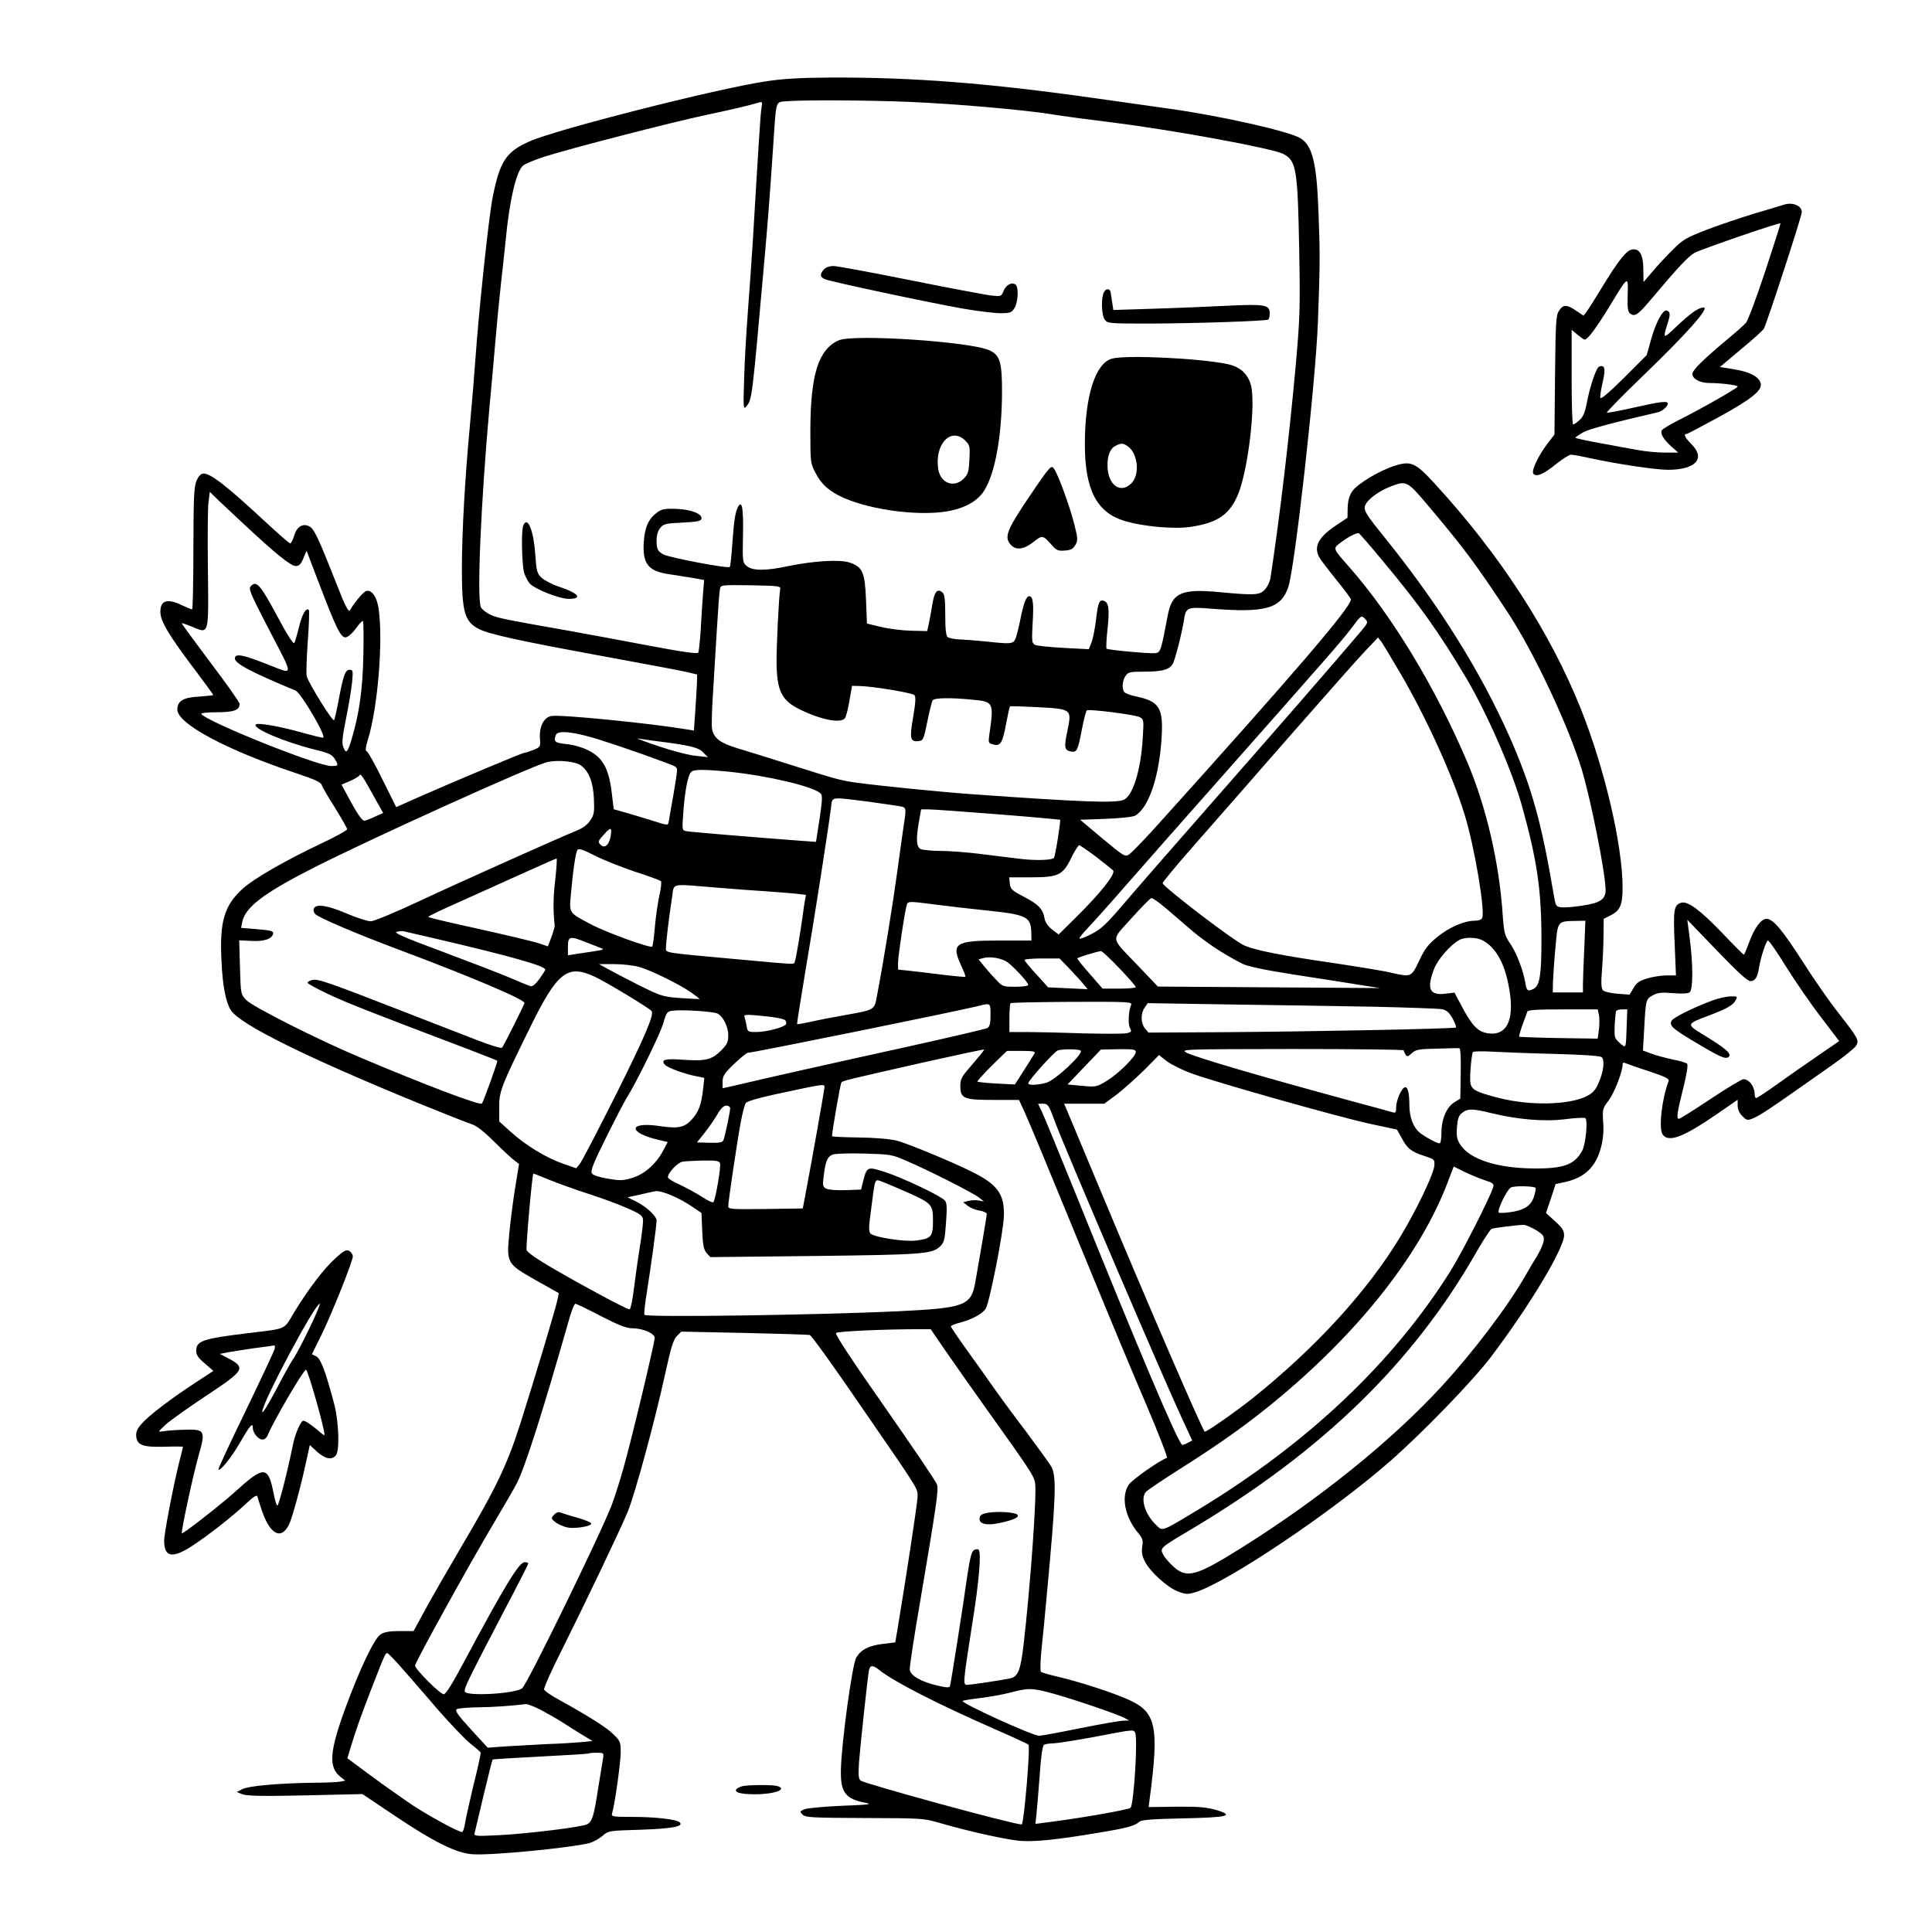 <?xml version="1.0" standalone="no"?>
<!DOCTYPE svg PUBLIC "-//W3C//DTD SVG 20010904//EN"
 "http://www.w3.org/TR/2001/REC-SVG-20010904/DTD/svg10.dtd">
<svg version="1.0" xmlns="http://www.w3.org/2000/svg"
 width="1024pt" height="1024pt" viewBox="0 0 1024 1024"
 preserveAspectRatio="xMidYMid meet">
<g transform="translate(0,1024) scale(0.1,-0.1)"
fill="#000000" stroke="none">
<path d="M4060 9809 c-262 -39 -1119 -257 -1255 -319 -123 -55 -156 -105 -194
-297 -20 -98 -73 -598 -91 -853 -5 -74 -18 -232 -29 -350 -27 -291 -42 -555
-43 -763 0 -231 14 -282 91 -321 51 -27 221 -64 641 -141 228 -42 438 -81 465
-88 l50 -12 -1 -45 c-1 -25 -5 -92 -9 -149 l-7 -103 -37 6 c-190 32 -671 80
-719 71 -41 -8 -65 -57 -60 -122 3 -41 2 -43 -35 -58 -20 -8 -42 -15 -48 -15
-10 0 -372 -152 -567 -238 l-112 -50 -72 145 c-39 80 -77 147 -83 150 -10 3
-8 19 6 66 52 171 80 521 56 690 -9 62 -35 101 -65 95 -14 -3 -59 -55 -87
-102 -8 -13 -24 18 -74 146 -93 236 -116 285 -141 298 -35 18 -67 -1 -81 -50
-7 -22 -16 -40 -21 -40 -5 0 -63 51 -130 113 -201 187 -290 257 -328 257 -15
0 -26 -11 -38 -37 -14 -33 -16 -82 -17 -360 0 -178 -3 -323 -7 -323 -3 0 -30
11 -60 25 -73 34 -108 22 -108 -38 0 -50 45 -125 192 -319 48 -64 88 -119 88
-121 0 -3 -33 -6 -74 -9 -84 -4 -116 -23 -116 -69 0 -75 262 -215 632 -338 93
-31 129 -47 133 -61 3 -11 35 -66 71 -122 35 -57 64 -108 64 -113 0 -6 -63
-41 -140 -77 -188 -89 -353 -184 -412 -237 -99 -89 -125 -174 -114 -385 6
-134 23 -219 50 -261 50 -76 405 -251 996 -493 135 -55 262 -105 282 -111 24
-8 65 -40 115 -90 43 -43 91 -87 106 -99 l28 -21 -20 -123 c-11 -68 -25 -175
-31 -239 -16 -165 -15 -166 139 -254 l123 -69 -7 -33 c-8 -43 -119 -412 -196
-655 -71 -222 -127 -340 -312 -653 -74 -126 -162 -279 -195 -340 l-60 -110
-74 0 c-52 0 -81 -5 -100 -17 -35 -23 -110 -181 -188 -393 -84 -231 -90 -312
-24 -364 l24 -19 -27 -5 c-15 -3 -81 -6 -147 -6 -186 -3 -339 -17 -372 -34
l-29 -15 30 -12 c22 -9 108 -11 333 -6 l303 7 167 -112 c211 -142 332 -202
417 -207 101 -7 519 34 618 59 20 5 52 23 70 38 32 28 33 28 203 33 167 6 229
17 207 39 -16 16 -129 29 -251 29 -103 0 -113 2 -108 18 14 43 46 273 46 324
0 54 -3 61 -38 95 -35 36 -137 100 -295 187 -38 21 -71 44 -73 51 -3 7 38 100
92 206 129 259 309 635 351 736 38 93 142 473 199 733 30 138 43 180 62 199
l23 23 337 -7 c185 -4 340 -9 344 -11 13 -8 121 -157 293 -409 292 -424 280
-404 278 -452 -1 -35 -65 -453 -106 -698 l-12 -70 -65 -8 c-76 -9 -117 -31
-142 -73 -21 -36 -78 -452 -81 -592 -3 -123 23 -157 133 -178 36 -7 10 -10
-125 -15 -93 -4 -183 -12 -199 -18 -28 -11 -28 -13 -12 -29 15 -15 49 -17 329
-18 307 -1 313 -1 404 -28 157 -45 343 -86 419 -93 78 -6 189 5 416 43 152 25
192 36 218 59 11 9 70 14 225 17 241 5 282 14 183 44 -51 15 -91 19 -212 18
l-148 -2 6 47 c50 382 34 456 -112 522 -82 37 -254 93 -367 120 -49 11 -94 24
-98 28 -4 5 -3 53 2 107 6 54 20 194 30 309 47 501 51 617 25 668 -9 17 -70
101 -134 187 -65 85 -144 193 -177 240 -33 47 -96 136 -141 198 -45 63 -82
117 -82 122 0 4 21 13 46 19 63 16 121 47 138 74 21 32 96 414 97 496 2 113
-35 163 -167 229 -110 55 -340 150 -400 166 -37 9 -113 16 -201 17 -79 1 -143
4 -143 7 0 25 44 279 50 285 8 9 29 14 444 108 170 38 311 68 312 66 2 -2 -26
-36 -61 -77 -58 -66 -65 -77 -65 -116 0 -67 18 -74 178 -74 l133 0 29 -63 c30
-66 125 -295 370 -892 83 -203 206 -498 273 -654 67 -157 117 -286 112 -288
-41 -15 -184 -115 -202 -142 -43 -63 -21 -173 51 -258 22 -27 26 -38 20 -71
-4 -28 -1 -49 14 -78 28 -55 118 -137 175 -159 41 -16 53 -16 90 -5 170 51
728 426 1037 697 174 153 440 428 534 553 202 267 386 573 386 643 0 24 -10
40 -48 74 l-48 44 26 76 25 77 51 11 c105 24 163 81 190 185 11 43 15 87 11
134 -4 66 -3 71 29 113 30 40 74 152 74 190 0 11 5 13 18 7 9 -4 65 -24 125
-43 83 -28 106 -39 101 -51 -36 -94 -54 -254 -31 -284 32 -43 110 -13 290 111
l107 74 0 -31 c0 -20 9 -40 25 -56 24 -23 26 -24 60 -10 33 14 89 51 245 161
30 21 106 74 168 118 62 43 120 90 128 102 20 30 15 39 -91 175 -46 58 -129
177 -185 265 -113 176 -162 235 -197 235 -29 0 -65 -49 -93 -127 -13 -35 -25
-63 -27 -63 -3 0 -55 52 -115 115 -117 122 -183 171 -218 160 -38 -12 -42 -37
-34 -216 l7 -169 -50 0 c-27 0 -73 -7 -102 -16 -42 -12 -57 -23 -73 -51 l-21
-35 -65 5 c-35 3 -70 11 -76 18 -9 10 -11 39 -5 109 4 52 8 134 8 182 l1 88
38 19 c49 25 62 55 62 146 0 225 -95 631 -220 945 -164 410 -428 818 -776
1197 -102 111 -125 121 -210 95 -80 -25 -198 -95 -226 -135 -16 -23 -23 -47
-25 -86 l-1 -55 -64 -43 c-90 -61 -116 -110 -86 -166 6 -12 47 -66 90 -119 43
-53 78 -100 78 -105 0 -42 -291 -382 -1045 -1218 -60 -66 -119 -126 -131 -134
-21 -14 -28 -9 -141 85 l-118 99 135 5 c80 3 144 10 157 17 72 42 128 208 140
418 9 154 -13 188 -137 214 -30 6 -58 17 -62 24 -13 20 -9 61 8 85 14 20 24
22 98 22 101 0 140 12 155 48 15 37 48 168 56 225 10 68 18 71 143 61 290 -23
371 0 410 114 35 102 145 1085 157 1402 11 293 12 356 4 567 -9 272 -31 368
-94 409 -57 37 -423 120 -705 159 -102 14 -277 39 -390 55 -557 79 -962 111
-1398 109 -158 -1 -251 -6 -342 -20z m761 -109 c250 -11 594 -41 749 -65 52
-9 202 -29 332 -45 319 -40 842 -136 900 -166 69 -36 76 -80 84 -504 6 -322 4
-364 -20 -635 -34 -370 -83 -785 -132 -1107 -3 -20 -16 -48 -29 -62 -28 -31
-55 -32 -246 -14 -197 18 -246 -4 -269 -120 -37 -195 -39 -201 -68 -204 -31
-3 -250 17 -257 24 -3 3 -1 49 5 102 11 106 7 141 -18 151 -25 9 -32 -6 -43
-101 -6 -49 -17 -104 -25 -122 l-13 -33 -133 7 c-73 4 -142 11 -152 16 -17 9
-18 19 -13 112 7 108 2 146 -18 146 -16 0 -30 -37 -49 -133 -9 -43 -20 -87
-26 -97 -12 -23 -26 -24 -155 -10 -49 5 -112 10 -140 11 -27 1 -56 7 -62 12
-9 6 -13 43 -13 117 0 83 -3 110 -15 120 -28 23 -43 4 -55 -72 -6 -40 -15 -86
-19 -103 l-7 -30 -85 2 c-46 1 -118 10 -159 20 l-75 18 -5 127 c-6 145 -18
173 -86 196 -50 18 -193 9 -323 -18 -122 -26 -191 -26 -222 -1 -23 19 -24 22
-21 163 3 143 -5 190 -26 152 -15 -28 -22 -74 -31 -201 -4 -62 -10 -115 -13
-118 -9 -10 -318 49 -351 66 -31 17 -37 28 -37 75 0 26 7 51 19 65 17 22 29
25 117 29 80 4 99 8 102 21 5 26 -59 50 -137 52 -57 2 -75 -2 -98 -19 -46 -34
-66 -79 -71 -158 -7 -116 24 -154 138 -170 25 -4 76 -12 114 -18 l68 -12 -6
-75 c-3 -42 -9 -126 -12 -188 -4 -61 -10 -116 -13 -122 -5 -8 -87 4 -267 38
-142 27 -326 61 -409 76 -341 60 -382 68 -422 85 -23 10 -47 29 -54 41 -22 43
-1 549 46 1069 9 91 22 242 30 335 8 94 21 229 29 300 8 72 20 180 26 240 20
212 56 366 92 397 11 10 63 31 115 48 131 42 677 183 853 220 132 28 235 52
284 67 16 5 18 1 12 -28 -5 -31 -15 -184 -46 -709 -6 -96 -18 -263 -26 -370
-8 -107 -18 -269 -20 -360 -5 -151 -4 -163 11 -145 31 39 30 27 95 760 19 213
27 308 50 650 14 213 11 203 63 208 92 8 436 6 658 -3z m2746 -2137 c193 -229
252 -308 423 -567 139 -210 323 -602 394 -836 49 -163 126 -552 126 -637 0
-50 -29 -69 -123 -83 -45 -7 -95 -11 -112 -9 -29 4 -30 6 -42 79 -63 373 -116
562 -232 825 -153 344 -368 689 -649 1040 -120 148 -129 164 -113 193 16 30
72 70 128 92 87 34 90 33 200 -97z m-6268 -107 c161 -150 242 -216 268 -216
18 0 28 9 41 41 l17 40 64 -168 c93 -244 118 -295 144 -291 12 2 35 22 52 45
16 23 33 42 38 42 4 1 5 -81 3 -181 -4 -183 -21 -304 -60 -438 -23 -79 -31
-87 -45 -53 -10 24 -8 50 13 154 14 68 28 154 32 192 6 62 5 67 -13 67 -23 0
-33 -27 -59 -165 -9 -49 -20 -96 -23 -102 -6 -12 -129 185 -145 231 -4 11 -1
93 5 183 7 90 9 166 6 170 -15 14 -36 -23 -52 -90 -10 -40 -21 -78 -25 -85 -4
-9 -38 43 -91 143 -88 164 -109 189 -138 160 -15 -15 -9 -31 86 -215 145 -280
146 -257 -5 -199 -127 50 -167 57 -167 29 0 -27 86 -72 321 -170 30 -12 169
-250 146 -250 -9 0 -57 12 -107 26 -120 34 -238 55 -249 44 -20 -20 151 -93
316 -134 71 -17 89 -26 102 -48 22 -36 21 -38 -19 -38 -74 0 -664 237 -688
276 -3 5 34 9 82 9 91 0 121 11 121 44 0 9 -70 108 -155 220 -85 113 -153 206
-152 208 2 1 27 -7 56 -19 90 -38 87 -49 83 302 -2 166 -1 327 3 358 l7 55 46
-45 c26 -24 90 -84 141 -132z m6034 -194 c190 -227 297 -378 439 -617 109
-184 246 -497 296 -681 80 -289 102 -443 102 -706 0 -183 -9 -241 -40 -258
-31 -17 -39 -12 -45 28 -12 70 -45 157 -79 208 -31 46 -34 58 -41 149 -18 281
-88 582 -190 820 -168 394 -398 773 -624 1030 -87 98 -87 98 -48 127 43 33 90
57 100 51 4 -2 63 -70 130 -151z m-3198 -147 c-7 -38 -20 -300 -19 -391 2
-144 27 -195 117 -241 114 -57 221 -79 245 -50 6 7 17 49 24 92 l14 80 39 -1
c68 -1 279 -36 291 -48 9 -8 7 -38 -6 -116 -20 -115 -16 -133 29 -128 24 3 27
9 46 103 11 55 24 106 28 113 9 14 98 15 216 3 107 -10 109 -15 85 -183 -6
-45 -6 -47 21 -54 38 -10 49 8 68 112 9 48 18 88 20 90 2 2 67 0 145 -4 183
-10 183 -10 160 -123 -19 -91 -17 -105 18 -112 32 -6 37 5 59 121 10 51 21 95
26 97 13 8 256 -23 280 -36 21 -11 22 -16 16 -108 -10 -174 -53 -312 -103
-331 -45 -17 -222 -11 -794 30 -161 11 -507 46 -615 61 -88 12 -107 17 -350
94 -110 35 -239 75 -286 89 -92 28 -125 53 -135 102 -3 16 -1 102 5 189 5 88
15 243 21 345 6 102 13 195 16 208 4 22 6 22 164 20 153 -3 159 -4 155 -23z
m3069 -232 c-132 -156 -463 -536 -768 -883 -186 -212 -396 -452 -465 -533
-107 -126 -135 -152 -185 -177 -33 -17 -62 -28 -65 -25 -2 3 18 29 46 58 27
28 115 126 194 217 79 91 315 358 524 594 581 657 624 706 679 778 50 67 51
68 70 49 19 -20 19 -20 -30 -78z m225 -223 c136 -235 275 -542 335 -742 51
-166 108 -503 92 -543 -3 -9 -19 -15 -40 -15 -55 0 -136 -35 -199 -87 -48 -39
-66 -63 -95 -125 -42 -88 -42 -88 -151 -63 -36 9 -173 31 -305 51 -271 39
-412 67 -471 93 -57 25 -422 304 -433 330 -1 4 68 88 155 187 86 98 315 359
507 579 193 220 379 431 415 468 l65 68 18 -23 c9 -13 57 -93 107 -178z
m-4323 -320 c71 -18 253 -79 422 -142 63 -23 63 -23 59 -58 -3 -29 -28 -173
-43 -256 -3 -20 -4 -20 -91 8 -48 15 -113 34 -144 43 l-56 16 -11 90 c-15 126
-48 184 -122 221 -33 17 -81 31 -117 34 -63 7 -70 13 -57 48 8 22 62 21 160
-4z m349 -25 c200 -25 244 -35 271 -62 l26 -26 -64 7 c-35 3 -124 26 -198 51
-74 25 -124 44 -110 41 14 -2 48 -7 75 -11z m-376 -132 c43 -32 65 -89 69
-178 3 -71 1 -84 -20 -114 -15 -23 -40 -41 -73 -54 -93 -38 -599 -264 -830
-372 -130 -61 -243 -108 -260 -108 -16 0 -74 18 -127 41 -102 44 -164 53 -175
26 -3 -8 1 -21 8 -29 21 -20 222 -106 434 -185 392 -147 675 -267 675 -286 0
-7 -111 -229 -119 -237 -5 -5 -66 14 -137 42 -71 27 -244 95 -384 149 -400
156 -455 175 -484 168 -14 -3 -26 -10 -26 -15 0 -4 50 -32 112 -61 100 -47
238 -101 737 -290 84 -33 155 -60 157 -62 3 -4 -74 -220 -82 -227 -11 -11
-297 97 -649 246 -219 92 -567 268 -599 302 -30 31 -30 32 -34 174 l-4 143 63
-3 c68 -4 111 10 117 39 2 13 -12 17 -84 23 l-86 7 6 31 c16 79 114 153 375
286 307 156 1156 540 1239 561 56 14 151 5 181 -17z m782 -33 c207 -21 449
-78 488 -115 11 -11 10 -32 -5 -135 l-19 -122 -85 6 c-277 21 -588 47 -605 51
-20 4 -20 9 -13 103 8 108 23 189 40 209 13 16 63 16 199 3z m-1865 -157 l35
-62 -45 -20 c-25 -12 -49 -21 -55 -21 -12 0 -38 37 -84 123 l-37 68 44 19 c24
10 47 24 51 30 7 12 13 4 91 -137z m2614 -3 c85 -12 163 -23 173 -26 20 -6 20
-17 7 -99 -5 -33 -21 -145 -35 -250 -23 -168 -72 -472 -107 -654 -14 -75 -11
-73 -168 -101 -63 -11 -146 -27 -184 -36 -38 -8 -70 -14 -71 -12 -2 2 19 131
45 288 44 257 120 742 135 863 7 56 -7 54 205 27z m680 -66 c179 -14 327 -28
329 -29 4 -5 -26 -196 -33 -202 -12 -13 -103 -15 -188 -4 -51 6 -146 18 -211
26 -65 8 -156 15 -203 15 -47 0 -94 5 -105 10 -22 13 -25 51 -8 147 l11 63 42
0 c22 0 187 -12 366 -26z m-2054 -119 c-9 -45 -32 -64 -53 -42 -15 15 -14 19
18 54 37 42 44 40 35 -12z m2572 -105 c44 -34 85 -67 92 -74 14 -18 -69 -122
-199 -250 l-90 -89 -34 26 c-23 18 -37 38 -41 61 -9 49 -32 73 -111 114 -63
33 -70 40 -73 70 l-3 32 113 0 c148 0 171 11 216 103 18 37 37 67 42 67 4 0
44 -27 88 -60z m-2443 -80 c72 -23 134 -46 138 -50 4 -4 1 -38 -8 -75 -8 -37
-19 -112 -24 -167 -4 -54 -11 -101 -14 -105 -10 -10 -247 76 -327 119 -114 60
-113 59 -105 148 11 129 26 234 36 246 7 8 32 0 92 -31 45 -23 141 -61 212
-85z m-422 -42 c-11 -94 -12 -160 -3 -243 1 -5 -7 -33 -17 -61 l-19 -50 -47
16 c-26 9 -169 43 -317 76 -148 32 -270 61 -270 64 0 3 40 23 88 45 352 159
588 265 592 265 3 0 0 -51 -7 -112z m849 -42 c95 -8 216 -17 268 -20 52 -4
121 -9 153 -12 l59 -7 -6 -31 c-3 -17 -8 -51 -11 -76 -12 -87 -36 -232 -42
-246 -6 -17 22 -18 -298 11 -415 38 -385 33 -385 64 0 28 15 155 32 264 12 79
-14 73 230 53z m2359 -87 c22 -17 84 -70 139 -118 90 -79 188 -145 295 -199
27 -14 117 -33 270 -57 127 -19 282 -44 345 -54 l115 -18 -589 4 -589 4 -100
105 c-156 164 -151 132 -40 257 53 59 100 107 106 107 5 0 27 -14 48 -31z
m-1196 -3 c61 -8 181 -22 268 -31 215 -22 240 -33 243 -113 l1 -47 -171 0
c-235 0 -256 -15 -201 -134 14 -30 24 -56 22 -58 -3 -2 -58 3 -123 11 -66 8
-145 18 -176 21 l-58 6 0 37 c0 36 35 270 46 305 6 21 10 21 149 3z m3442
-233 c-4 -82 -7 -167 -7 -190 l0 -43 -80 0 -80 0 1 53 c1 28 6 110 13 182 13
146 9 142 110 144 l49 1 -6 -147z m880 -173 c26 0 38 19 47 75 9 53 35 133 46
140 4 3 47 -58 95 -136 48 -77 131 -198 185 -268 l98 -129 -116 -80 c-65 -44
-162 -112 -216 -151 -55 -39 -103 -71 -108 -71 -4 0 -8 9 -8 21 0 40 -29 79
-60 79 -8 0 -87 -47 -174 -105 -87 -58 -162 -105 -167 -105 -15 0 -10 32 22
160 19 76 27 126 21 132 -5 5 -40 16 -78 23 -38 8 -89 22 -113 31 l-43 16 7
122 c8 149 9 152 48 172 24 13 47 15 105 10 50 -4 80 -2 88 5 18 15 18 149 0
284 l-13 100 156 -162 c109 -114 163 -163 178 -163z m-6947 220 c380 -89 560
-140 560 -159 0 -4 -14 -26 -31 -50 -21 -28 -37 -41 -48 -38 -9 3 -63 25 -121
50 -58 24 -219 86 -358 138 -190 70 -247 96 -230 100 13 4 30 5 38 3 8 -2 94
-22 190 -44z m776 -14 c32 -12 68 -27 79 -31 21 -9 24 -8 -122 -30 l-53 -8 0
40 c0 62 8 64 96 29z m4752 10 c66 -35 112 -112 136 -229 38 -182 -1 -278
-105 -264 -54 7 -85 38 -138 137 l-42 79 -49 -6 c-83 -10 -99 26 -60 129 19
52 87 130 135 156 28 16 91 15 123 -2z m-1925 -148 c48 -50 87 -95 87 -100 0
-4 -40 -8 -88 -8 l-88 0 -67 77 c-37 42 -67 79 -67 83 0 5 94 34 125 39 6 1
49 -40 98 -91z m-593 32 c34 -25 110 -107 110 -120 0 -6 -28 -10 -68 -10 -66
0 -69 1 -103 38 -20 20 -48 53 -64 72 l-28 35 24 7 c36 10 98 0 129 -22z m331
-37 c30 -32 64 -69 74 -82 l20 -24 -105 5 -105 5 -62 69 c-35 37 -63 72 -63
76 0 4 42 8 93 8 l93 0 55 -57z m-2280 11 c65 -19 218 -95 276 -137 24 -17 42
-31 40 -32 -1 -1 -46 2 -100 5 -94 7 -103 10 -220 68 -67 34 -142 73 -167 87
l-45 25 81 0 c44 0 105 -7 135 -16z m-236 -52 c63 -30 291 -168 299 -181 13
-21 -36 -136 -191 -446 -94 -187 -179 -351 -190 -364 l-19 -23 -72 25 c-88 31
-197 97 -276 169 l-60 54 0 75 c-1 83 10 111 159 414 149 305 202 347 350 277z
m2840 -149 c-14 -31 -17 -100 -6 -122 10 -18 8 -21 -15 -27 -15 -4 -120 -4
-233 -1 -113 4 -248 7 -298 7 l-93 0 0 73 c0 41 3 76 6 80 3 3 150 6 326 7
304 1 320 0 313 -17z m-745 -53 c0 -46 -4 -61 -17 -69 -10 -5 -202 -50 -428
-100 -392 -86 -779 -173 -912 -205 l-63 -14 0 35 c0 30 9 44 61 94 34 32 66
59 73 59 27 0 1110 220 1226 249 60 15 60 16 60 -49z m2038 44 c178 -4 338
-10 355 -13 24 -5 38 -17 56 -49 13 -24 21 -46 18 -48 -7 -7 -780 -22 -1256
-25 l-374 -2 -19 23 c-22 28 -23 78 -1 109 l16 24 441 -7 c243 -3 586 -9 764
-12z m-3485 -36 c30 -16 57 -70 57 -115 0 -37 -6 -49 -39 -82 -48 -48 -82 -56
-200 -48 -95 7 -119 1 -98 -25 13 -17 106 -51 171 -63 l39 -8 -6 -56 c-9 -83
-23 -124 -60 -164 -39 -44 -73 -50 -174 -35 -165 24 -165 -36 -1 -74 l47 -11
-26 -49 c-38 -70 -101 -124 -165 -142 -45 -14 -64 -14 -127 -3 -47 8 -78 18
-84 28 -8 13 8 54 73 185 46 93 95 187 108 209 57 90 182 347 198 403 16 56
20 61 48 65 47 7 218 -4 239 -15z m4671 -4 c4 -15 4 -50 1 -78 l-7 -51 -206 3
c-114 2 -209 6 -210 7 -2 2 6 30 17 62 12 32 24 64 26 71 3 9 50 12 189 12
l184 0 6 -26z m148 -56 c-5 -132 -2 -126 -37 -96 -28 25 -29 29 -27 94 2 38 6
72 8 76 3 4 17 8 32 8 l27 0 -3 -82z m-4461 25 c6 -6 8 -16 5 -22 -10 -16
-104 -41 -157 -41 -45 0 -47 1 -52 33 -3 17 -8 39 -11 47 -5 13 7 14 98 5 58
-5 110 -15 117 -22z m3581 -283 l-2 -133 -31 -19 c-41 -25 -69 -89 -69 -160 0
-33 -4 -58 -10 -58 -15 0 -81 36 -108 59 -32 28 -52 82 -52 143 0 65 -9 100
-24 95 -18 -5 -46 -69 -46 -105 0 -27 -3 -32 -17 -28 -10 3 -110 31 -223 61
-486 132 -823 231 -870 255 -35 19 -27 19 558 20 325 0 592 -3 592 -7 0 -5 5
-15 10 -23 8 -12 12 -11 32 7 21 20 37 23 133 25 61 2 115 3 120 2 6 0 9 -51
7 -134z m-2015 122 c21 -13 -134 -158 -182 -171 -48 -13 -95 -14 -95 -3 0 15
140 171 158 175 29 8 106 7 119 -1z m293 -8 c0 -24 -92 -115 -154 -153 -55
-33 -58 -33 -132 -26 l-76 7 89 93 88 92 93 2 c77 1 92 -1 92 -15z m-536 -6
c-4 -7 -29 -48 -56 -90 l-49 -76 -97 5 c-53 3 -99 8 -102 10 -2 2 32 40 76 84
l81 79 77 0 c59 0 75 -3 70 -12z m2756 -4 c147 -4 240 -10 249 -17 18 -15 10
-79 -17 -139 -15 -35 -31 -52 -60 -67 -96 -49 -309 -53 -477 -8 -111 29 -133
41 -141 73 -6 25 4 152 13 168 3 4 49 5 102 2 53 -3 202 -9 331 -12z m-1923
-104 c136 -49 770 -228 938 -265 l149 -32 26 -46 c29 -55 52 -73 123 -95 51
-17 52 -18 49 -52 -4 -44 -93 -231 -180 -375 -174 -288 -448 -588 -784 -857
-96 -76 -248 -182 -253 -176 -17 20 -290 650 -550 1273 -90 215 -170 407 -179
428 l-16 37 106 0 107 0 66 49 c36 28 101 86 145 129 l79 80 42 -33 c24 -18
83 -47 132 -65z m-1947 -72 c0 -11 -65 -380 -98 -553 l-17 -90 -197 -3 c-184
-2 -198 -1 -198 15 0 26 47 342 66 444 9 48 21 95 27 103 7 9 69 27 152 45
265 57 265 57 265 39z m1224 -190 c45 -122 577 -1365 665 -1553 l60 -130 -25
-13 c-14 -8 -27 -12 -29 -10 -32 36 -222 484 -565 1334 -87 215 -167 409 -178
432 l-20 42 27 0 c26 0 30 -7 65 -102z m-1724 78 c0 -19 -27 -146 -35 -168 -5
-13 -19 -16 -74 -15 l-67 2 41 51 c22 28 52 72 67 97 18 32 34 47 48 47 11 0
20 -6 20 -14z m4035 -26 c140 -34 282 -46 391 -32 53 7 100 9 106 6 15 -9 3
-135 -15 -171 -40 -76 -99 -98 -262 -96 -190 2 -332 48 -383 123 -20 30 -23
44 -20 94 4 46 9 63 27 77 29 24 56 24 156 -1z m-3100 -253 c117 -50 356 -171
385 -195 l25 -20 -27 5 c-15 3 -40 2 -55 -2 l-28 -7 24 -19 c13 -10 41 -22 62
-25 22 -4 39 -12 39 -18 0 -12 -36 -224 -61 -364 -22 -123 -57 -135 -410 -152
-425 -20 -1329 -33 -1343 -19 -4 3 3 62 14 130 22 138 50 343 50 370 0 24 -55
74 -109 101 l-45 22 60 13 c32 8 71 16 86 19 31 7 128 -34 202 -85 l44 -30 4
-95 c3 -76 8 -99 23 -117 l20 -22 552 6 c576 7 622 10 666 51 21 20 25 35 31
125 6 79 5 106 -6 118 -20 24 -218 118 -314 150 -96 31 -99 30 -118 -43 l-12
-49 -82 -3 c-47 -2 -91 2 -103 8 -18 10 -20 17 -13 68 9 76 19 101 46 112 13
6 85 8 168 6 139 -4 148 -5 225 -39z m-989 -12 c7 -16 -24 -195 -35 -207 -3
-4 -31 9 -61 29 -30 19 -83 48 -117 64 -35 15 -63 33 -63 39 0 24 52 79 78 83
15 2 64 5 110 6 66 1 84 -2 88 -14z m4052 -90 c46 -15 52 -19 46 -38 -15 -51
-167 -350 -225 -442 -306 -488 -759 -916 -1339 -1267 -198 -119 -187 -115
-222 -81 -58 55 -85 138 -55 175 6 8 92 66 190 128 209 132 367 245 524 377
433 363 748 768 889 1144 l29 76 55 -27 c30 -15 79 -35 108 -45z m-4955 1 c45
-18 138 -52 207 -74 69 -22 161 -56 205 -76 66 -28 81 -39 83 -59 2 -14 -6
-80 -17 -148 -11 -68 -25 -170 -32 -226 -7 -57 -17 -103 -22 -103 -15 0 -230
115 -397 212 -96 55 -146 91 -149 103 -4 22 30 405 36 405 2 0 41 -15 86 -34z
m1897 -66 c129 -58 135 -64 135 -151 0 -83 -9 -94 -89 -104 -60 -8 -223 17
-242 37 -10 10 -10 35 3 128 23 175 17 161 61 146 20 -8 80 -33 132 -56z
m3329 24 c2 -2 -1 -22 -8 -44 -15 -51 -53 -75 -128 -85 -30 -4 -57 -5 -59 -2
-11 11 44 123 64 133 20 10 120 8 131 -2z m1 -223 c39 -24 45 -32 42 -57 -2
-16 -17 -51 -34 -79 -17 -27 -46 -76 -64 -108 -93 -162 -273 -400 -443 -585
-265 -288 -648 -597 -1058 -854 -244 -153 -292 -166 -364 -101 -22 20 -47 49
-54 64 -18 34 -17 35 150 134 694 414 1174 880 1510 1468 37 65 74 121 81 124
13 5 134 20 169 21 11 0 40 -12 65 -27z m-4956 -456 c93 -48 136 -65 166 -65
56 0 120 -27 120 -51 0 -27 -124 -545 -166 -692 -19 -67 -46 -153 -61 -192
-56 -148 -447 -949 -475 -973 -35 -29 -294 -44 -304 -18 -6 16 16 60 202 417
74 140 134 258 134 262 0 4 -9 7 -19 7 -30 0 -106 -125 -321 -527 -61 -115
-97 -173 -108 -173 -19 0 -152 133 -152 152 0 17 291 544 422 763 52 88 106
180 118 205 43 83 138 381 281 883 11 37 24 67 29 67 4 0 65 -29 134 -65z
m1825 -181 c42 -61 139 -199 216 -307 233 -326 255 -359 261 -396 11 -54 -25
-551 -61 -860 -15 -130 -29 -167 -68 -176 -38 -9 -211 -35 -231 -35 -23 0 -22
8 28 329 36 224 48 372 33 387 -4 5 -16 3 -25 -2 -13 -8 -21 -43 -35 -135 -23
-165 -87 -571 -92 -586 -3 -9 -19 -8 -66 3 -87 20 -143 53 -147 84 -2 14 25
188 59 385 80 473 94 565 86 595 -3 14 -128 198 -276 410 -178 254 -266 388
-260 395 9 9 261 20 443 20 l59 0 76 -111z m-2874 -1691 c39 -44 124 -142 189
-218 66 -75 142 -155 170 -177 28 -22 52 -43 54 -47 1 -4 -15 -80 -37 -167
-21 -88 -42 -181 -46 -207 -4 -26 -11 -47 -16 -47 -20 0 -168 81 -259 140 -52
35 -152 105 -222 157 l-127 94 16 52 c25 85 53 164 110 312 77 197 76 196 88
192 5 -2 42 -40 80 -84z m2525 -4 c77 -62 304 -178 604 -310 99 -43 183 -82
187 -86 11 -12 -24 -423 -36 -423 -44 0 -831 215 -854 233 -11 9 -12 31 -8 97
7 88 45 447 53 488 5 27 21 28 54 1z m931 -128 c123 -35 332 -107 368 -126
l26 -14 -31 -1 c-17 0 -120 -18 -229 -40 -109 -22 -207 -40 -217 -40 -35 0
-417 174 -406 185 2 2 44 9 93 15 50 6 122 19 160 29 98 26 118 25 236 -8z
m-2728 -82 c34 -18 87 -48 117 -67 30 -20 79 -50 108 -68 l53 -32 -63 -6 c-35
-3 -115 -8 -178 -10 -63 -3 -160 -9 -215 -12 l-100 -7 -89 97 c-70 76 -86 100
-75 107 8 5 59 9 114 10 82 1 170 7 253 17 7 1 41 -12 75 -29z m3153 -121 c16
-25 -6 -382 -24 -400 -9 -9 -244 -51 -405 -72 l-99 -13 6 56 c3 31 11 123 17
206 6 94 15 152 22 157 7 4 30 8 52 8 22 1 119 16 215 34 204 39 207 40 216
24z m-2820 -140 c-3 -18 -15 -90 -26 -159 -22 -144 -31 -174 -58 -188 -28 -15
-316 -50 -469 -58 -126 -6 -132 -5 -127 13 2 10 24 101 48 202 24 101 45 184
47 186 2 2 117 9 254 16 138 7 252 14 254 16 2 2 22 4 43 4 38 0 39 0 34 -32z"/>
<path d="M4367 8812 c-23 -25 -21 -41 6 -52 30 -13 546 -123 727 -155 79 -14
170 -25 202 -25 51 0 60 3 74 26 20 29 24 108 8 124 -18 18 -51 2 -65 -32 -12
-30 -13 -30 -68 -24 -31 4 -223 40 -427 81 -205 41 -387 75 -406 75 -21 0 -42
-7 -51 -18z"/>
<path d="M5851 8691 c-16 -29 -13 -123 5 -146 14 -19 27 -20 222 -20 227 0
631 13 644 21 4 3 8 18 8 33 0 45 -26 50 -216 41 -93 -5 -269 -12 -391 -16
l-222 -7 -6 39 c-3 22 -7 45 -8 53 -3 23 -25 24 -36 2z"/>
<path d="M4445 8436 c-107 -48 -149 -180 -150 -476 0 -171 1 -176 27 -226 32
-62 74 -99 148 -132 155 -69 424 -101 572 -68 85 19 143 55 176 108 57 93 92
288 93 520 0 159 -11 195 -66 221 -97 46 -722 88 -800 53z m672 -532 c23 -23
25 -31 21 -100 -3 -64 -7 -77 -30 -101 -51 -51 -123 -25 -135 50 -21 133 68
227 144 151z"/>
<path d="M5893 8339 c-88 -25 -143 -200 -143 -453 0 -240 62 -361 207 -406
100 -31 268 -46 357 -32 143 22 206 67 250 177 52 131 93 478 66 574 -16 59
-57 97 -123 111 -145 31 -541 50 -614 29z m89 -468 c49 -39 59 -145 17 -190
-59 -63 -129 -12 -129 93 0 55 15 90 44 104 31 15 40 14 68 -7z"/>
<path d="M5543 7734 c-17 -22 -69 -98 -117 -170 -93 -142 -104 -176 -65 -215
27 -27 70 -20 121 22 42 33 47 32 91 -18 26 -30 35 -34 71 -31 32 2 44 9 56
30 14 25 13 35 -8 117 -25 96 -84 256 -105 286 -12 16 -16 14 -44 -21z"/>
<path d="M2773 7453 c-11 -29 -7 -205 5 -249 7 -22 22 -50 34 -61 32 -29 156
-77 200 -77 80 -1 56 30 -51 65 -36 12 -77 34 -92 48 -23 23 -26 36 -32 123
-9 129 -42 208 -64 151z"/>
<path d="M9075 4937 c-104 -39 -206 -90 -215 -107 -14 -25 3 -41 115 -108 142
-85 172 -99 188 -83 16 16 -15 43 -129 113 -99 61 -100 59 30 108 93 36 121
52 136 80 10 18 8 20 -27 19 -21 0 -65 -10 -98 -22z"/>
<path d="M2936 2211 c-16 -18 -16 -20 9 -40 15 -11 43 -23 63 -27 41 -8 128 7
126 21 -1 6 -35 20 -75 31 -41 12 -81 24 -90 28 -9 4 -22 -1 -33 -13z"/>
<path d="M5235 2222 c-31 -6 -41 -12 -43 -29 -4 -30 36 -40 103 -26 79 17 110
32 97 45 -13 13 -101 19 -157 10z"/>
<path d="M9455 9155 c-5 -2 -73 -22 -150 -45 -77 -23 -194 -63 -260 -88 -108
-42 -126 -52 -180 -107 -34 -33 -82 -85 -107 -115 l-47 -55 -1 65 c0 79 -19
113 -58 108 -31 -4 -70 -52 -163 -204 -35 -58 -71 -115 -80 -126 l-16 -21 -39
26 c-49 34 -69 34 -91 0 -16 -24 -18 -61 -21 -341 l-3 -315 -39 -51 c-50 -67
-86 -144 -72 -158 17 -17 54 -1 119 52 34 27 70 50 80 50 11 0 59 -9 109 -20
126 -28 339 -60 404 -60 147 0 202 59 125 136 -34 34 -44 54 -26 54 5 0 82 41
172 90 180 99 234 144 220 182 -12 34 -60 58 -142 71 l-73 12 112 94 c62 51
116 100 121 109 19 38 201 596 201 618 0 34 -49 54 -95 39z m-99 -353 c-46
-139 -92 -262 -102 -273 -10 -12 -57 -53 -104 -92 -123 -103 -180 -159 -180
-179 0 -26 40 -48 90 -48 61 0 150 -11 150 -19 0 -8 -210 -127 -317 -180 -44
-22 -83 -46 -86 -53 -7 -19 12 -49 52 -85 l36 -32 -70 0 c-38 0 -101 6 -140
13 -38 7 -130 23 -202 37 -73 13 -133 26 -133 29 0 3 18 15 40 28 32 18 152
50 397 107 23 5 53 31 53 46 0 15 -38 11 -179 -21 -74 -17 -139 -29 -144 -27
-5 1 80 88 188 192 232 223 358 365 325 365 -28 0 -69 -29 -148 -104 -68 -65
-70 -64 -41 28 13 40 11 53 -6 60 -21 8 -59 -63 -85 -157 l-22 -79 -121 -121
c-81 -80 -123 -116 -125 -105 -2 8 4 46 13 84 16 69 11 92 -19 81 -16 -7 -48
-100 -67 -199 -9 -46 -19 -69 -38 -85 -14 -13 -29 -23 -33 -23 -5 0 -8 113 -8
251 l0 251 31 -26 c17 -14 34 -26 38 -26 16 0 61 61 131 175 102 168 100 166
97 61 -2 -75 1 -90 16 -100 23 -15 40 -3 106 75 148 176 198 229 233 249 35
19 449 162 455 156 1 -1 -35 -115 -81 -254z"/>
<path d="M1779 3572 c-61 -54 -145 -165 -219 -286 -58 -97 -34 -86 -245 -112
-240 -29 -275 -41 -275 -93 0 -23 11 -39 46 -68 l45 -39 -93 -61 c-132 -86
-250 -176 -287 -219 -24 -27 -31 -44 -29 -67 5 -47 35 -58 151 -55 53 2 97 1
97 0 0 -2 -9 -38 -20 -81 -30 -119 -80 -378 -80 -417 0 -89 44 -96 151 -26 88
58 213 156 286 225 36 34 54 45 57 36 2 -8 10 -32 17 -54 44 -145 108 -185
152 -93 17 35 65 214 92 341 l17 78 39 -36 c42 -37 78 -45 99 -19 21 25 16
176 -8 270 -46 174 -72 244 -96 255 l-23 11 50 101 c58 119 167 392 167 418 0
10 -9 23 -19 29 -16 8 -28 2 -72 -38z m-105 -299 c-37 -84 -103 -214 -126
-245 -10 -15 -50 -87 -88 -160 -42 -79 -70 -124 -70 -110 0 48 279 572 305
572 2 0 -7 -26 -21 -57z m-219 -185 c-4 -13 -73 -160 -154 -328 -82 -168 -146
-307 -144 -309 9 -11 69 63 114 141 53 92 69 111 69 81 0 -28 29 -63 51 -63
11 0 23 10 28 23 26 67 189 347 203 347 10 0 97 -307 98 -344 0 -6 -12 2 -27
16 -33 29 -74 58 -85 58 -14 0 -46 -74 -57 -135 -26 -129 -73 -315 -81 -315
-4 0 -13 28 -19 61 -30 153 -50 153 -211 7 -71 -64 -271 -220 -276 -215 -6 6
60 312 88 410 39 137 36 143 -80 139 -42 -1 -90 -5 -107 -8 -30 -5 -30 -5 14
36 25 23 123 92 218 155 204 135 209 146 103 201 l-35 18 40 8 c22 4 85 14
140 22 55 7 104 14 108 15 5 0 5 -9 2 -21z"/>
<path d="M3935 773 c-11 -3 -24 -9 -30 -14 -18 -18 18 -29 96 -29 105 0 178
27 117 44 -26 7 -153 6 -183 -1z"/>
</g>
</svg>
